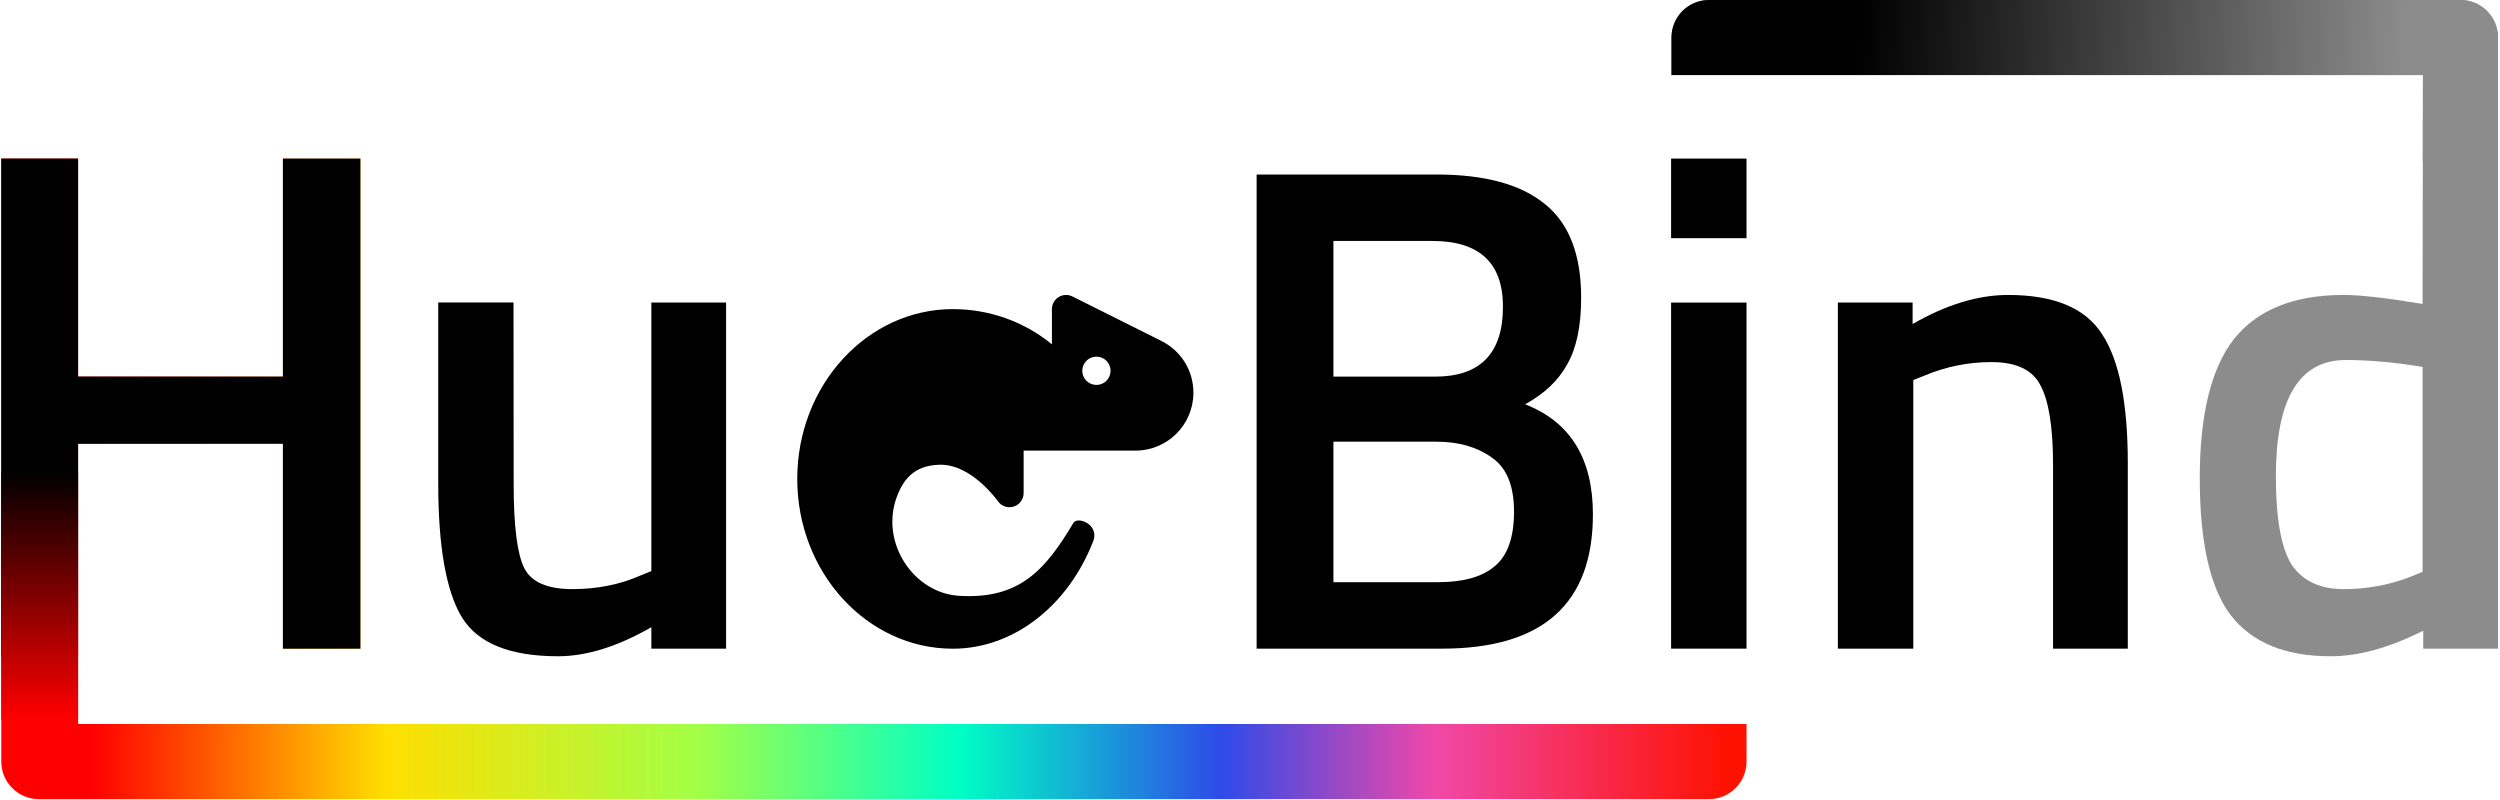 <?xml version="1.0" encoding="UTF-8" standalone="no"?>
<!DOCTYPE svg PUBLIC "-//W3C//DTD SVG 1.1//EN" "http://www.w3.org/Graphics/SVG/1.1/DTD/svg11.dtd">
<svg width="100%" height="100%" viewBox="0 0 953 305" version="1.1" xmlns="http://www.w3.org/2000/svg" xmlns:xlink="http://www.w3.org/1999/xlink" xml:space="preserve" xmlns:serif="http://www.serif.com/" style="fill-rule:evenodd;clip-rule:evenodd;stroke-linejoin:round;stroke-miterlimit:2;">
    <g transform="matrix(1,0,0,1,-2383.32,-174.69)">
        <g transform="matrix(1.362,0,0,1,-510.078,-55)">
            <g transform="matrix(0.734,0,0,1,1866.48,-0.047)">
                <g transform="matrix(1,0,0,1,7,0)">
                    <path d="M344.844,520.047L344.844,290.192L374.132,290.192L374.132,373.306L452.232,373.306L452.232,290.192L481.784,290.192L481.784,477L452.232,477L452.232,398.9L374.132,398.9L374.132,505.737C374.132,505.737 1010.33,505.737 1010.33,505.737L1010.33,520.047C1010.33,527.951 1003.92,534.358 996.016,534.358L359.155,534.358C351.251,534.358 344.844,527.951 344.844,520.047Z" style="fill:url(#_Linear1);"/>
                    <clipPath id="_clip2">
                        <path d="M344.844,520.047L344.844,290.192L374.132,290.192L374.132,373.306L452.232,373.306L452.232,290.192L481.784,290.192L481.784,477L452.232,477L452.232,398.9L374.132,398.9L374.132,505.737C374.132,505.737 1010.33,505.737 1010.33,505.737L1010.33,520.047C1010.33,527.951 1003.92,534.358 996.016,534.358L359.155,534.358C351.251,534.358 344.844,527.951 344.844,520.047Z"/>
                    </clipPath>
                    <g clip-path="url(#_clip2)">
                        <g transform="matrix(1,0,0,1,-2038.48,55.047)">
                            <rect x="2364" y="212" width="168" height="212.855"/>
                        </g>
                        <g transform="matrix(1,0,0,1.431,-2038.48,-134.285)">
                            <rect x="2364" y="380" width="74" height="66" style="fill:url(#_Linear3);"/>
                        </g>
                    </g>
                </g>
                <path d="M547.161,345.047L547.219,414.203C547.219,430.034 548.539,440.676 551.177,446.129C553.816,451.582 559.972,454.309 569.647,454.309C579.146,454.309 587.853,452.55 595.768,449.032L599.726,447.448L599.726,345.074L628.222,345.074L628.222,477L599.726,477L599.726,468.821C586.885,476.208 575.012,479.902 564.106,479.902C545.988,479.902 533.851,475.065 527.694,465.39C521.538,455.54 518.459,438.39 518.459,413.939L518.459,346.763L518.459,345.047"/>
                <g transform="matrix(1,0,0,1,30,0)">
                    <path d="M800.518,296.261L869.12,296.261C887.589,296.261 901.398,300.043 910.545,307.607C919.692,314.994 924.265,326.868 924.265,343.227C924.265,353.957 922.506,362.4 918.988,368.557C915.646,374.713 910.281,379.814 902.893,383.86C920.131,390.544 928.751,404.528 928.751,425.813C928.751,459.938 909.577,477 871.231,477L800.518,477L800.518,296.261ZM869.12,398.108L829.806,398.108L829.806,451.67L869.648,451.67C879.322,451.67 886.534,449.647 891.283,445.602C896.209,441.556 898.671,434.608 898.671,424.757C898.671,414.907 895.857,408.046 890.228,404.177C884.599,400.131 877.563,398.108 869.12,398.108ZM867.537,321.591L829.806,321.591L829.806,373.306L868.592,373.306C885.83,373.306 894.45,364.423 894.45,346.657C894.45,329.946 885.479,321.591 867.537,321.591Z" style="fill-rule:nonzero;"/>
                </g>
                <g transform="matrix(1,0,0,1,30,0)">
                    <path d="M958.566,477L958.566,345.074L987.326,345.074L987.326,477L958.566,477ZM958.566,320.535L958.566,290.192L987.326,290.192L987.326,320.535L958.566,320.535Z" style="fill-rule:nonzero;"/>
                </g>
                <g transform="matrix(1,0,0,1,30,0)">
                    <path d="M1050.91,477L1022.15,477L1022.15,345.074L1050.65,345.074L1050.65,353.253C1063.49,345.865 1075.63,342.171 1087.06,342.171C1104.65,342.171 1116.61,347.184 1122.95,357.211C1129.45,367.061 1132.71,383.42 1132.71,406.287L1132.71,477L1104.21,477L1104.21,407.079C1104.21,392.831 1102.63,382.717 1099.46,376.736C1096.47,370.755 1090.23,367.765 1080.73,367.765C1071.76,367.765 1063.14,369.524 1054.87,373.042L1050.91,374.625L1050.91,477Z" style="fill-rule:nonzero;"/>
                </g>
                <g transform="matrix(1,0,0,1,30,0)">
                    <path d="M1245.25,258.358L958.705,258.358L958.705,244.047C958.705,236.144 965.112,229.737 973.016,229.737L1259.56,229.737C1267.46,229.737 1273.87,236.144 1273.87,244.047L1273.87,477L1245.36,477L1245.37,470.14C1232.53,476.648 1220.75,479.902 1210.02,479.902C1192.78,479.902 1180.11,474.713 1172.02,464.335C1164.11,453.957 1160.15,436.543 1160.15,412.092C1160.15,387.642 1164.55,369.876 1173.34,358.794C1182.31,347.712 1196.21,342.171 1215.03,342.171C1221.36,342.171 1231.39,343.315 1245.11,345.601L1245.25,258.358ZM1240.62,449.559L1245.11,447.712L1245.11,369.612C1234.56,367.853 1224.79,366.973 1215.82,366.973C1198.06,366.973 1189.17,381.749 1189.17,411.301C1189.17,427.484 1191.2,438.741 1195.24,445.074C1199.46,451.23 1206.06,454.309 1215.03,454.309C1224,454.309 1232.53,452.726 1240.62,449.559Z" style="fill:rgb(140,140,140);"/>
                    <clipPath id="_clip4">
                        <path d="M1245.25,258.358L958.705,258.358L958.705,244.047C958.705,236.144 965.112,229.737 973.016,229.737L1259.56,229.737C1267.46,229.737 1273.87,236.144 1273.87,244.047L1273.87,477L1245.36,477L1245.37,470.14C1232.53,476.648 1220.75,479.902 1210.02,479.902C1192.78,479.902 1180.11,474.713 1172.02,464.335C1164.11,453.957 1160.15,436.543 1160.15,412.092C1160.15,387.642 1164.55,369.876 1173.34,358.794C1182.31,347.712 1196.21,342.171 1215.03,342.171C1221.36,342.171 1231.39,343.315 1245.11,345.601L1245.25,258.358ZM1240.62,449.559L1245.11,447.712L1245.11,369.612C1234.56,367.853 1224.79,366.973 1215.82,366.973C1198.06,366.973 1189.17,381.749 1189.17,411.301C1189.17,427.484 1191.2,438.741 1195.24,445.074C1199.46,451.23 1206.06,454.309 1215.03,454.309C1224,454.309 1232.53,452.726 1240.62,449.559Z"/>
                    </clipPath>
                    <g clip-path="url(#_clip4)">
                        <g transform="matrix(2.012,0,0,0.35,-4352.65,117.058)">
                            <rect x="2636.35" y="278" width="160.648" height="220" style="fill:url(#_Linear5);"/>
                        </g>
                    </g>
                </g>
            </g>
        </g>
        <g transform="matrix(1.362,0,0,1,-510.078,-55)">
            <g transform="matrix(1.32,0,0,1.798,2336.95,318.755)">
                <path d="M85.218,22.754C89.401,24.846 92,29.052 92,33.729C92,40.495 86.495,46 79.73,46L56,46L56,55C56,56.314 55.145,57.474 53.889,57.867C52.638,58.256 51.27,57.785 50.526,56.702C50.477,56.627 44.86,48.71 38.081,49C34.03,49.142 30.853,50.797 29.011,56.078C25.647,65.724 32.765,76.182 42.27,76.783C55.186,77.601 60.673,71.184 66.506,61.399C67.156,60.309 68.987,60.894 69.951,61.723C70.915,62.549 71.255,63.892 70.801,65.077C65.448,79.001 53.75,88 41,88C22.804,88 8,71.85 8,52C8,32.15 22.804,16 41,16C48.79,16 56.223,18.707 62,23.472L62,16C62,14.96 62.539,13.995 63.424,13.448C64.309,12.899 65.41,12.853 66.342,13.316L85.218,22.754ZM74.435,29.076C74.435,27.419 73.092,26.076 71.435,26.076C69.778,26.076 68.435,27.419 68.435,29.076C68.435,30.733 69.778,32.076 71.435,32.076C73.092,32.076 74.435,30.733 74.435,29.076Z"/>
            </g>
        </g>
    </g>
    <defs>
        <linearGradient id="_Linear1" x1="0" y1="0" x2="1" y2="0" gradientUnits="userSpaceOnUse" gradientTransform="matrix(630,0,0,630,376.521,521.047)"><stop offset="0" style="stop-color:rgb(255,0,0);stop-opacity:1"/><stop offset="0.18" style="stop-color:rgb(255,222,0);stop-opacity:1"/><stop offset="0.37" style="stop-color:rgb(163,255,71);stop-opacity:1"/><stop offset="0.53" style="stop-color:rgb(0,255,197);stop-opacity:1"/><stop offset="0.69" style="stop-color:rgb(46,74,233);stop-opacity:1"/><stop offset="0.82" style="stop-color:rgb(240,72,168);stop-opacity:1"/><stop offset="1" style="stop-color:rgb(255,17,0);stop-opacity:1"/></linearGradient>
        <linearGradient id="_Linear3" x1="0" y1="0" x2="1" y2="0" gradientUnits="userSpaceOnUse" gradientTransform="matrix(4.3475e-15,66,-71,4.04133e-15,2398,380)"><stop offset="0" style="stop-color:black;stop-opacity:1"/><stop offset="1" style="stop-color:rgb(255,0,0);stop-opacity:1"/></linearGradient>
        <linearGradient id="_Linear5" x1="0" y1="0" x2="1" y2="0" gradientUnits="userSpaceOnUse" gradientTransform="matrix(103.896,30.886,-5.374,597.143,2675.03,357.114)"><stop offset="0" style="stop-color:black;stop-opacity:1"/><stop offset="1" style="stop-color:rgb(140,140,140);stop-opacity:1"/></linearGradient>
    </defs>
</svg>
